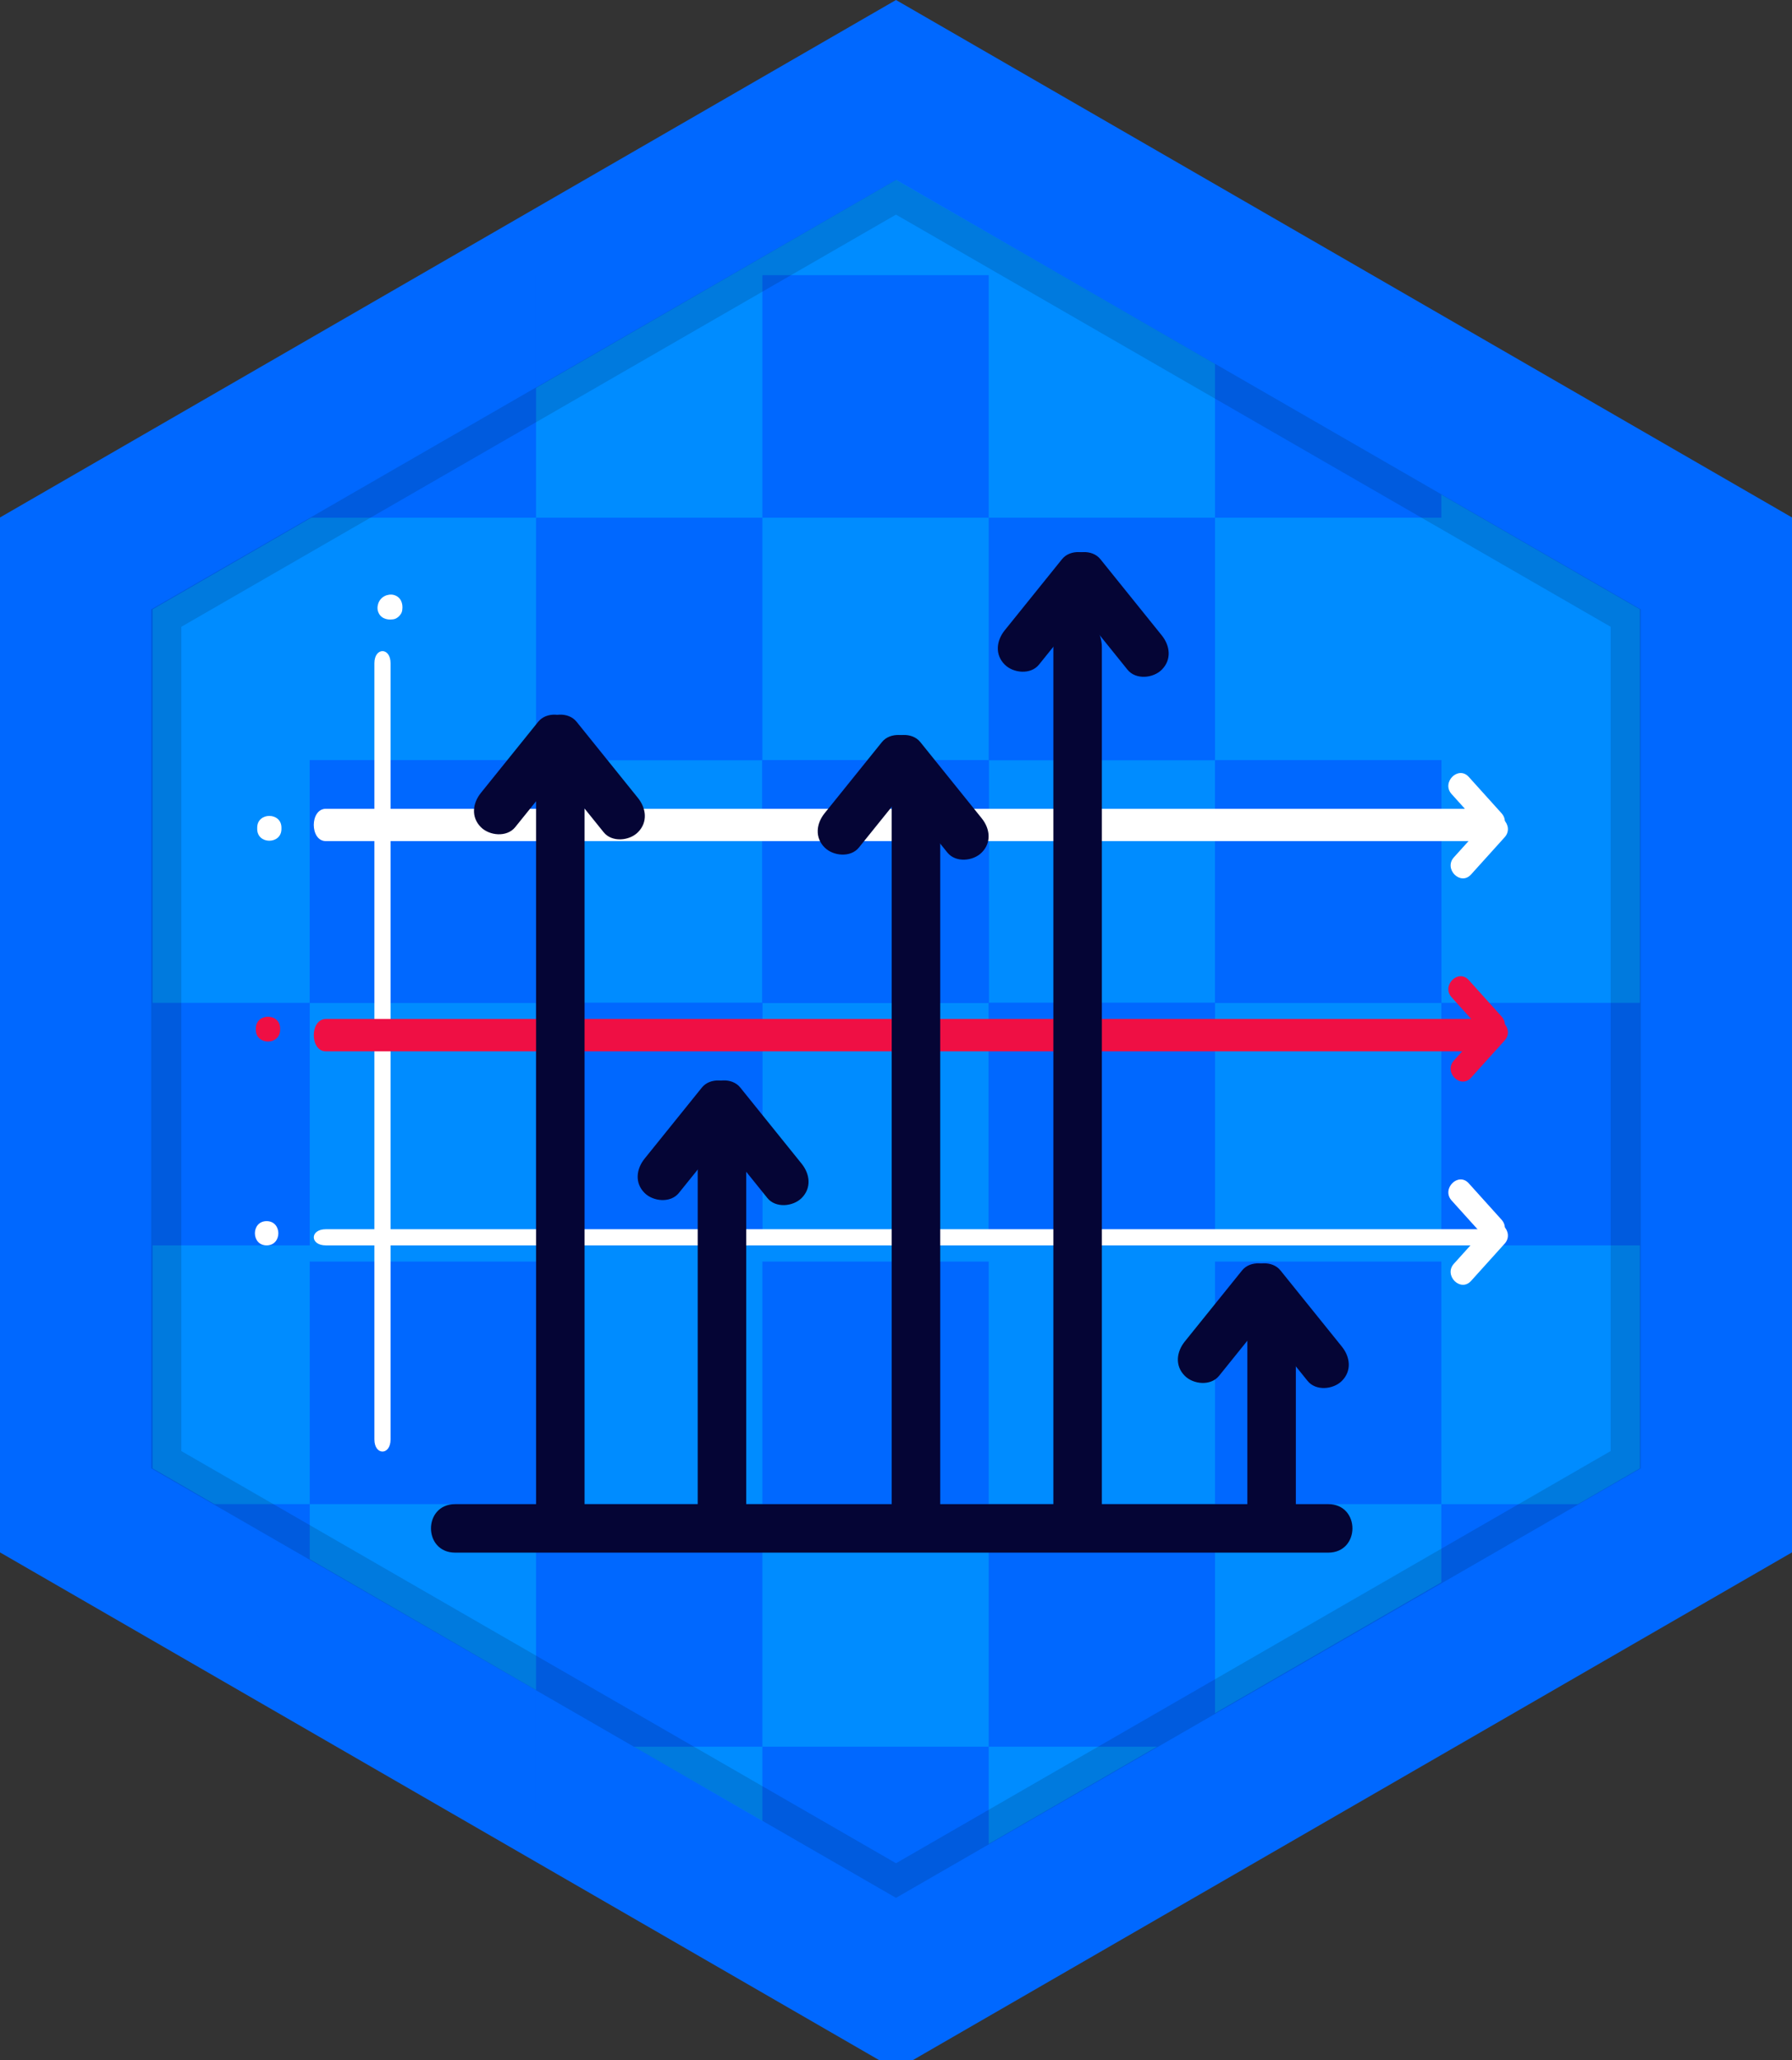 <?xml version="1.0" encoding="utf-8"?>
<!-- Generator: Adobe Illustrator 16.0.0, SVG Export Plug-In . SVG Version: 6.00 Build 0)  -->
<!DOCTYPE svg PUBLIC "-//W3C//DTD SVG 1.1//EN" "http://www.w3.org/Graphics/SVG/1.1/DTD/svg11.dtd">
<svg version="1.1" id="Layer_11" xmlns="http://www.w3.org/2000/svg" xmlns:xlink="http://www.w3.org/1999/xlink" x="0px" y="0px"
	 width="110.851px" height="127.397px" viewBox="8.84 -8.015 110.851 127.397" enable-background="new 8.84 -8.015 110.851 127.397"
	 xml:space="preserve">
<rect x="8.84" y="-8.015" width="110.851" height="127.397" fill="#333333" stroke="none"/>
<polygon fill="#0068FF" points="119.691,87.984 64.265,119.984 8.84,87.984 8.84,23.985 64.265,-8.015 119.691,23.985 "/>
<polygon fill="#008CFF" points="64.281,3.106 110.281,29.665 110.281,82.789 99.854,88.81 99.608,88.929 99.485,88.988 
	99.368,89.049 64.23,109.347 18.281,82.789 18.281,29.665 "/>
<path fill="#0068FF" d="M36.643,9c-0.71,2.783-2.507,5.308-5.09,6.998c-1.056,0.691-2.273,1.224-3.553,1.604V24h14V9H36.643z"/>
<rect x="42" y="24" fill="#0068FF" width="14" height="15"/>
<rect x="56" y="9" fill="#0068FF" width="14" height="15"/>
<rect x="70" y="24" fill="#0068FF" width="14" height="15"/>
<path fill="#0068FF" d="M93.223,12.111l-1.72-2.227C91.335,9.597,91.185,9.3,91.044,9H84v15h14v-9.087
	C96.169,14.386,94.576,13.455,93.223,12.111z"/>
<rect x="28" y="39" fill="#0068FF" width="14" height="15"/>
<rect x="42" y="54" fill="#0068FF" width="14" height="15"/>
<rect x="56" y="39" fill="#0068FF" width="14" height="15"/>
<rect x="70" y="54" fill="#0068FF" width="14" height="15"/>
<rect x="84" y="39" fill="#0068FF" width="14" height="15"/>
<rect x="56" y="39" fill="#0068FF" width="14" height="15"/>
<rect x="70" y="54" fill="#0068FF" width="14" height="15"/>
<rect x="84" y="39" fill="#0068FF" width="14" height="15"/>
<rect x="98" y="54" fill="#0068FF" width="14" height="15"/>
<path fill="#0068FF" d="M115.834,50.333c0.047-1.897,0.557-3.693,1.422-5.265c-1.735-1.976-3.545-3.952-4.986-6.067H112v15h4.113
	C115.906,52.784,115.804,51.556,115.834,50.333z"/>
<path fill="#0068FF" d="M12.884,43.442c-1.069,1.902-2.074,3.861-3.087,5.812c0.201,0.765,0.367,1.54,0.479,2.321
	c0.217,0.809,0.322,1.617,0.359,2.425H14V42.104C13.63,42.551,13.261,43,12.884,43.442z"/>
<rect x="14" y="54" fill="#0068FF" width="14" height="15"/>
<rect x="28" y="39" fill="#0068FF" width="14" height="15"/>
<rect x="42" y="54" fill="#0068FF" width="14" height="15"/>
<rect x="56" y="39" fill="#0068FF" width="14" height="15"/>
<rect x="70" y="85" fill="#0068FF" width="14" height="15"/>
<path fill="#0068FF" d="M92.394,101.527c0.478-0.457,0.913-0.953,1.329-1.473c0.02-0.02,0.042-0.035,0.063-0.055H84v4h6.137
	C90.759,103.075,91.521,102.253,92.394,101.527z"/>
<rect x="56" y="100" fill="#0068FF" width="14" height="10.333"/>
<path fill="#0068FF" d="M36.316,100c0.08,0.056,0.156,0.113,0.236,0.168c1.579,1.077,2.896,2.309,3.849,3.832H42v-4H36.316z"/>
<rect x="84" y="70" fill="#0068FF" width="14" height="15"/>
<path fill="#0068FF" d="M98.577,97.226c1.134-0.305,2.267-0.41,3.4-0.36c1.831-2.695,3.622-5.419,5.296-8.208
	c0.717-1.195,1.42-2.421,2.117-3.657H98v12.427C98.193,97.361,98.378,97.281,98.577,97.226z"/>
<path fill="#0068FF" d="M118.098,70H112v10.324C113.941,76.82,115.923,73.311,118.098,70z"/>
<path fill="#0068FF" d="M28,98.701V85h-6.962C23.192,89.637,25.089,94.51,28,98.701z"/>
<rect x="28" y="70" fill="#0068FF" width="14" height="15"/>
<rect x="42" y="85" fill="#0068FF" width="14" height="15"/>
<rect x="56" y="70" fill="#0068FF" width="14" height="15"/>
<g>
	<path fill="#FFFFFF" d="M33,81c0,0,0-32,0-48c0-1-1-1-1,0c0,16,0,32,0,48C32,82,33,82,33,81C33,81,33,82,33,81z"/>
</g>
<g>
	<path fill="#FFFFFF" d="M29,44c0,0,48,0,72,0c1,0,1-2,0-2c-24,0-48,0-72,0C28,42,28,44,29,44C29,44,28,44,29,44z"/>
</g>
<g>
	<path fill="#EF0F44" d="M29,57c0,0,48,0,72,0c1,0,1-2,0-2c-24,0-48,0-72,0C28,55,28,57,29,57C29,57,28,57,29,57z"/>
</g>
<g>
	<path fill="#FFFFFF" d="M29,69c0,0,48,0,72,0c1,0,1-1,0-1c-24,0-48,0-72,0C28,68,28,69,29,69C29,69,28,69,29,69z"/>
</g>
<g>
	<path fill="#FFFFFF" d="M98.634,41.089c0.677,0.75,1.354,1.5,2.031,2.252c0.647,0.721,1.705-0.344,1.062-1.061
		c-0.677-0.752-1.354-1.501-2.031-2.252C99.045,39.309,97.986,40.373,98.634,41.089L98.634,41.089z"/>
</g>
<g>
	<path fill="#FFFFFF" d="M100.855,42.699c-0.693,0.768-1.388,1.536-2.08,2.304c-0.646,0.716,0.412,1.781,1.062,1.061
		c0.692-0.769,1.386-1.536,2.079-2.304C102.563,43.043,101.505,41.979,100.855,42.699L100.855,42.699z"/>
</g>
<g>
	<path fill="#EF0F44" d="M98.634,53.654c0.677,0.751,1.354,1.501,2.031,2.254c0.647,0.721,1.705-0.343,1.062-1.061
		c-0.677-0.752-1.354-1.502-2.031-2.254C99.046,51.874,97.988,52.938,98.634,53.654L98.634,53.654z"/>
</g>
<g>
	<path fill="#EF0F44" d="M100.855,55.265c-0.693,0.768-1.388,1.536-2.08,2.305c-0.646,0.716,0.412,1.779,1.062,1.061
		c0.692-0.77,1.386-1.537,2.079-2.305C102.563,55.609,101.505,54.545,100.855,55.265L100.855,55.265z"/>
</g>
<g>
	<path fill="#FFFFFF" d="M98.634,66.223c0.677,0.75,1.354,1.5,2.031,2.252c0.647,0.721,1.705-0.344,1.062-1.061
		c-0.677-0.752-1.354-1.502-2.031-2.253C99.046,64.439,97.988,65.505,98.634,66.223L98.634,66.223z"/>
</g>
<g>
	<path fill="#FFFFFF" d="M100.855,67.831c-0.693,0.769-1.388,1.536-2.08,2.305c-0.646,0.716,0.412,1.78,1.062,1.062
		c0.692-0.77,1.386-1.536,2.079-2.305C102.563,68.176,101.505,67.111,100.855,67.831L100.855,67.831z"/>
</g>
<g>
	<path fill="#FFFFFF" d="M25.333,69c0.967,0,0.967-1.5,0-1.5S24.366,69,25.333,69L25.333,69z"/>
</g>
<g>
	<path fill="#EF0F44" d="M26.167,55.667c0-0.028,0-0.056,0-0.083c0-0.967-1.5-0.967-1.5,0c0,0.028,0,0.056,0,0.083
		C24.667,56.635,26.167,56.635,26.167,55.667L26.167,55.667z"/>
</g>
<g>
	<path fill="#FFFFFF" d="M26.25,43.25c0-0.028,0-0.056,0-0.083c0-0.967-1.5-0.967-1.5,0c0,0.028,0,0.056,0,0.083
		C24.75,44.217,26.25,44.217,26.25,43.25L26.25,43.25z"/>
</g>
<g>
	<path fill="#FFFFFF" d="M33.137,30.286c0.019-0.002,0.037-0.005,0.055-0.008c0.227-0.032,0.492-0.297,0.524-0.524
		c0.002-0.018,0.005-0.036,0.008-0.055c0.058-0.404-0.093-0.804-0.524-0.922c-0.356-0.098-0.865,0.118-0.922,0.524
		c-0.002,0.018-0.005,0.036-0.008,0.055c0.174-0.175,0.349-0.35,0.524-0.524c-0.019,0.002-0.037,0.005-0.055,0.008
		c-0.406,0.058-0.622,0.566-0.524,0.922C32.333,30.193,32.732,30.343,33.137,30.286L33.137,30.286z"/>
</g>
<g>
	<path fill="#050535" d="M37,88c0,0,36,0,54,0c2,0,2-3,0-3c-18,0-36,0-54,0C35,85,35,88,37,88C37,88,35,88,37,88z"/>
</g>
<g>
	<path fill="#050535" d="M45,85c0,0,0-30,0-45c0-2-3-2-3,0c0,15,0,30,0,45C42,87,45,87,45,85C45,85,45,87,45,85z"/>
</g>
<g>
	<path fill="#050535" d="M55,86c0,0,0-16,0-24c0-2-3-2-3,0c0,8,0,16,0,24C52,88,55,88,55,86C55,86,55,88,55,86z"/>
</g>
<g>
	<path fill="#050535" d="M67,85c0,0,0-29,0-43c0-2-3-2-3,0c0,14,0,29,0,43C64,87,67,87,67,85C67,85,67,87,67,85z"/>
</g>
<g>
	<path fill="#050535" d="M77,85c0,0,0-36,0-53c0-2-3-4-3-2c0,17,0,37,0,55C74,87,77,87,77,85C77,85,77,87,77,85z"/>
</g>
<g>
	<path fill="#050535" d="M89,86c0,0,0-9,0-13c0-2-3-2-3,0c0,4,0,8,0,13C86,88,89,88,89,86C89,86,89,88,89,86z"/>
</g>
<g>
	<path fill="#050535" d="M84.25,77.066c1.182-1.465,2.363-2.932,3.544-4.397c0.513-0.636,0.624-1.497,0-2.121
		c-0.53-0.53-1.606-0.638-2.121,0c-1.181,1.466-2.362,2.933-3.544,4.397c-0.513,0.637-0.624,1.498,0,2.121
		C82.66,77.6,83.736,77.705,84.25,77.066L84.25,77.066z"/>
</g>
<g>
	<path fill="#050535" d="M85.928,72.669c1.266,1.57,2.531,3.142,3.797,4.712c0.514,0.639,1.59,0.531,2.121,0
		c0.625-0.624,0.514-1.484,0-2.121c-1.266-1.57-2.531-3.142-3.798-4.712c-0.514-0.638-1.59-0.532-2.12,0
		C85.303,71.172,85.414,72.033,85.928,72.669L85.928,72.669z"/>
</g>
<g>
	<path fill="#050535" d="M73.111,33.084c1.183-1.466,2.363-2.933,3.545-4.398c0.513-0.636,0.623-1.497,0-2.121
		c-0.531-0.532-1.607-0.638-2.121,0c-1.182,1.466-2.363,2.932-3.544,4.398c-0.513,0.636-0.624,1.497,0,2.121
		C71.521,33.616,72.6,33.722,73.111,33.084L73.111,33.084z"/>
</g>
<g>
	<path fill="#050535" d="M74.788,28.686c1.267,1.571,2.53,3.142,3.797,4.713c0.515,0.638,1.59,0.532,2.121,0
		c0.624-0.624,0.513-1.485,0-2.121c-1.267-1.571-2.531-3.142-3.797-4.713c-0.515-0.638-1.591-0.532-2.121,0
		C74.164,27.189,74.275,28.05,74.788,28.686L74.788,28.686z"/>
</g>
<g>
	<path fill="#050535" d="M61.973,44.395c1.182-1.466,2.363-2.932,3.544-4.398c0.512-0.636,0.623-1.497,0-2.121
		c-0.533-0.532-1.608-0.638-2.123,0c-1.182,1.466-2.363,2.932-3.544,4.398c-0.513,0.636-0.624,1.497,0,2.121
		C60.383,44.926,61.459,45.032,61.973,44.395L61.973,44.395z"/>
</g>
<g>
	<path fill="#050535" d="M63.649,39.996c1.266,1.571,2.531,3.142,3.796,4.712c0.515,0.638,1.591,0.532,2.121,0
		c0.625-0.624,0.514-1.485,0-2.121c-1.266-1.571-2.529-3.142-3.797-4.712c-0.514-0.638-1.588-0.532-2.121,0
		C63.025,38.499,63.137,39.36,63.649,39.996L63.649,39.996z"/>
</g>
<g>
	<path fill="#050535" d="M40.709,43.138c1.182-1.466,2.362-2.932,3.544-4.398c0.513-0.636,0.624-1.497,0-2.121
		c-0.531-0.532-1.607-0.638-2.121,0c-1.182,1.466-2.363,2.932-3.544,4.398c-0.513,0.636-0.624,1.497,0,2.121
		C39.119,43.669,40.195,43.775,40.709,43.138L40.709,43.138z"/>
</g>
<g>
	<path fill="#050535" d="M42.385,38.739c1.265,1.571,2.531,3.142,3.796,4.712c0.514,0.638,1.59,0.532,2.121,0
		c0.624-0.624,0.513-1.485,0-2.121c-1.266-1.571-2.531-3.142-3.796-4.712c-0.514-0.638-1.59-0.532-2.121,0
		C41.761,37.242,41.873,38.103,42.385,38.739L42.385,38.739z"/>
</g>
<g>
	<path fill="#050535" d="M50.834,65.758c1.181-1.466,2.363-2.933,3.544-4.398c0.513-0.635,0.624-1.496,0-2.12
		c-0.531-0.531-1.607-0.638-2.121,0c-1.182,1.466-2.363,2.932-3.544,4.397c-0.513,0.637-0.625,1.497,0,2.121
		C49.245,66.289,50.321,66.396,50.834,65.758L50.834,65.758z"/>
</g>
<g>
	<path fill="#050535" d="M52.511,61.359c1.266,1.57,2.531,3.142,3.797,4.711c0.514,0.639,1.59,0.531,2.121,0
		c0.624-0.623,0.513-1.484,0-2.12c-1.266-1.57-2.531-3.142-3.797-4.712c-0.514-0.639-1.589-0.532-2.121,0
		C51.887,59.861,51.998,60.725,52.511,61.359L52.511,61.359z"/>
</g>
<path opacity="0.13" enable-background="new    " d="M18.192,29.667v53.121l46.074,26.56l46.074-26.56V29.667L64.266,3.106
	L18.192,29.667z M108.475,30.747v50.97l-44.209,25.49l-44.211-25.49v-50.97L64.265,5.257L108.475,30.747z"/>
</svg>
